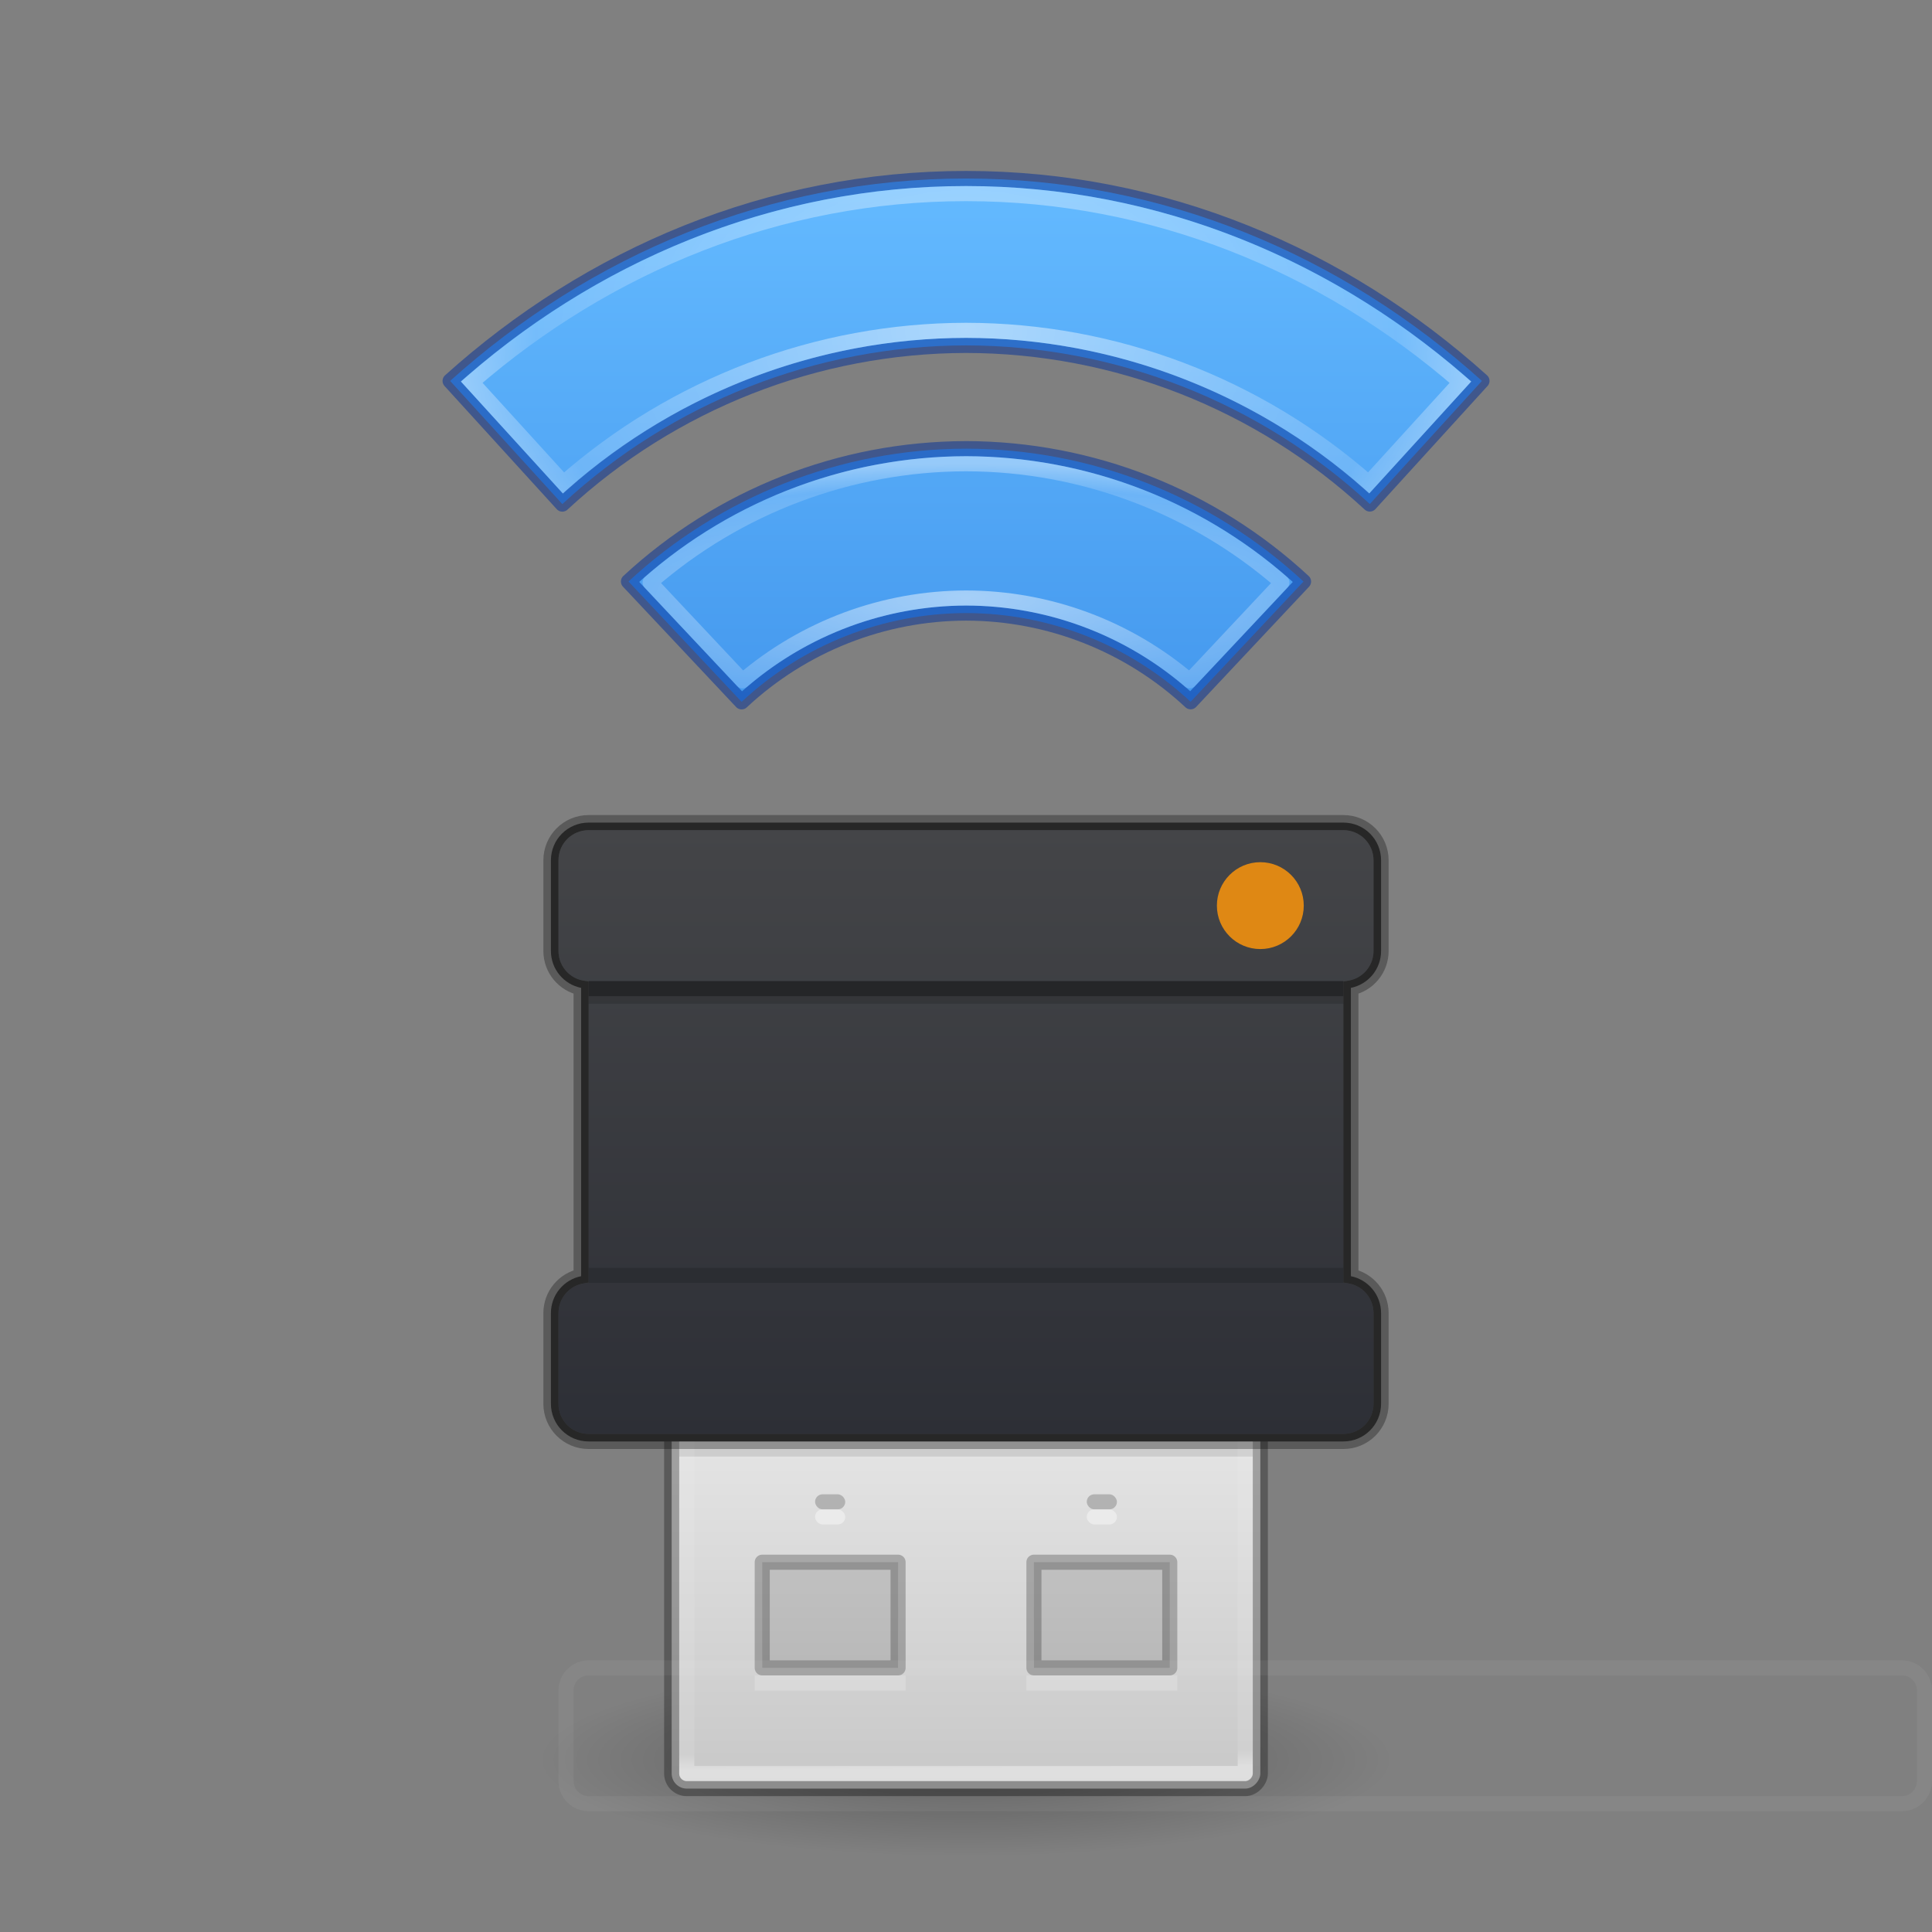 <?xml version="1.0" encoding="UTF-8" standalone="no"?>
<svg
   id="svg11300"
   height="128"
   width="128"
   version="1.0"
   viewBox="0 0 128 128"
   sodipodi:docname="usb-receiver.svg"
   inkscape:version="1.3.2 (1:1.3.2+202311252150+091e20ef0f)"
   xmlns:inkscape="http://www.inkscape.org/namespaces/inkscape"
   xmlns:sodipodi="http://sodipodi.sourceforge.net/DTD/sodipodi-0.dtd"
   xmlns:xlink="http://www.w3.org/1999/xlink"
   xmlns="http://www.w3.org/2000/svg"
   xmlns:svg="http://www.w3.org/2000/svg"
   xmlns:rdf="http://www.w3.org/1999/02/22-rdf-syntax-ns#"
   xmlns:cc="http://creativecommons.org/ns#"
   xmlns:dc="http://purl.org/dc/elements/1.1/">
  <rect x="0" y="0" width="128" height="128" fill="#808080" stroke="none"/>
  <sodipodi:namedview
     id="namedview1"
     pagecolor="#ffffff"
     bordercolor="#000000"
     borderopacity="0.25"
     inkscape:showpageshadow="2"
     inkscape:pageopacity="0.0"
     inkscape:pagecheckerboard="false"
     inkscape:deskcolor="#d1d1d1"
     showgrid="false"
     inkscape:zoom="25.015638"
     inkscape:cx="59.782605"
     inkscape:cy="74.873166"
     inkscape:window-width="2418"
     inkscape:window-height="1209"
     inkscape:window-x="54"
     inkscape:window-y="80"
     inkscape:window-maximized="0"
     inkscape:current-layer="svg11300"
     showguides="true">
    <inkscape:grid
       id="grid1"
       units="px"
       originx="0"
       originy="0"
       spacingx="1"
       spacingy="1"
       empcolor="#0099e5"
       empopacity="0.302"
       color="#0099e5"
       opacity="0.149"
       empspacing="5"
       dotted="false"
       gridanglex="30"
       gridanglez="30"
       visible="false" />
  </sodipodi:namedview>
  <defs
     id="defs3">
    <linearGradient
       id="linearGradient39">
      <stop
         id="stop36"
         style="stop-color:#ffffff;stop-opacity:0.501;"
         offset="0" />
      <stop
         id="stop37"
         style="stop-color:#ffffff;stop-opacity:0.235"
         offset="0.607" />
      <stop
         id="stop38"
         style="stop-color:#ffffff;stop-opacity:0.157"
         offset="0.835" />
      <stop
         id="stop39"
         style="stop-color:#ffffff;stop-opacity:0.392"
         offset="1" />
    </linearGradient>
    <inkscape:path-effect
       effect="offset"
       id="path-effect34"
       is_visible="true"
       lpeversion="1.2"
       linejoin_type="miter"
       unit="px"
       offset="-1"
       miter_limit="4"
       attempt_force_join="false"
       update_on_knot_move="true" />
    <inkscape:path-effect
       effect="offset"
       id="path-effect32"
       is_visible="true"
       lpeversion="1.2"
       linejoin_type="miter"
       unit="px"
       offset="-1"
       miter_limit="4"
       attempt_force_join="false"
       update_on_knot_move="true" />
    <inkscape:path-effect
       effect="offset"
       id="path-effect29"
       is_visible="true"
       lpeversion="1.2"
       linejoin_type="miter"
       unit="px"
       offset="0"
       miter_limit="4"
       attempt_force_join="false"
       update_on_knot_move="true" />
    <linearGradient
       id="linearGradient28"
       inkscape:collect="always">
      <stop
         style="stop-color:#ffffff;stop-opacity:0.048;"
         offset="0"
         id="stop25" />
      <stop
         style="stop-color:#ffffff;stop-opacity:0.01;"
         offset="0.23"
         id="stop26" />
      <stop
         style="stop-color:#ffffff;stop-opacity:0.02;"
         offset="0.84"
         id="stop27" />
      <stop
         style="stop-color:#ffffff;stop-opacity:0.148;"
         offset="1"
         id="stop28" />
    </linearGradient>
    <inkscape:path-effect
       effect="offset"
       id="path-effect20"
       is_visible="true"
       lpeversion="1.2"
       linejoin_type="miter"
       unit="px"
       offset="-0.5"
       miter_limit="4"
       attempt_force_join="false"
       update_on_knot_move="true" />
    <inkscape:path-effect
       effect="offset"
       id="path-effect16"
       is_visible="true"
       lpeversion="1.2"
       linejoin_type="miter"
       unit="px"
       offset="-0.5"
       miter_limit="4"
       attempt_force_join="false"
       update_on_knot_move="true" />
    <linearGradient
       id="linearGradient13"
       inkscape:collect="always">
      <stop
         style="stop-color:#444548;stop-opacity:1;"
         offset="0"
         id="stop13" />
      <stop
         style="stop-color:#2d2f36;stop-opacity:1;"
         offset="1"
         id="stop14" />
    </linearGradient>
    <inkscape:path-effect
       effect="offset"
       id="path-effect12"
       is_visible="true"
       lpeversion="1.2"
       linejoin_type="miter"
       unit="px"
       offset="0"
       miter_limit="4"
       attempt_force_join="false"
       update_on_knot_move="true" />
    <inkscape:path-effect
       effect="offset"
       id="path-effect10"
       is_visible="true"
       lpeversion="1.2"
       linejoin_type="miter"
       unit="px"
       offset="0"
       miter_limit="4"
       attempt_force_join="false"
       update_on_knot_move="true" />
    <inkscape:path-effect
       effect="offset"
       id="path-effect9"
       is_visible="true"
       lpeversion="1.2"
       linejoin_type="miter"
       unit="px"
       offset="-0.5"
       miter_limit="4"
       attempt_force_join="false"
       update_on_knot_move="true" />
    <inkscape:path-effect
       effect="offset"
       id="path-effect8"
       is_visible="true"
       lpeversion="1.2"
       linejoin_type="miter"
       unit="px"
       offset="1"
       miter_limit="4"
       attempt_force_join="false"
       update_on_knot_move="true" />
    <inkscape:path-effect
       effect="offset"
       id="path-effect7"
       is_visible="true"
       lpeversion="1.2"
       linejoin_type="miter"
       unit="px"
       offset="0"
       miter_limit="4"
       attempt_force_join="false"
       update_on_knot_move="true" />
    <inkscape:path-effect
       effect="offset"
       id="path-effect6"
       is_visible="true"
       lpeversion="1.2"
       linejoin_type="miter"
       unit="px"
       offset="0.5"
       miter_limit="4"
       attempt_force_join="false"
       update_on_knot_move="true" />
    <linearGradient
       id="linearGradient4614">
      <stop
         id="stop4606"
         style="stop-color:#ffffff;stop-opacity:1"
         offset="0" />
      <stop
         id="stop4608"
         style="stop-color:#ffffff;stop-opacity:0.235"
         offset="0.032" />
      <stop
         id="stop4610"
         style="stop-color:#ffffff;stop-opacity:0.157"
         offset="0.981" />
      <stop
         id="stop4612"
         style="stop-color:#ffffff;stop-opacity:0.392"
         offset="1" />
    </linearGradient>
    <linearGradient
       id="linearGradient3742">
      <stop
         offset="0"
         style="stop-color:#545454;stop-opacity:1;"
         id="stop3734" />
      <stop
         offset="0.019"
         style="stop-color:#545454;stop-opacity:0.235;"
         id="stop3736" />
      <stop
         offset="0.981"
         style="stop-color:#545454;stop-opacity:0.157;"
         id="stop3738" />
      <stop
         offset="1"
         style="stop-color:#545454;stop-opacity:0.392;"
         id="stop3740" />
    </linearGradient>
    <radialGradient
       id="radialGradient7374"
       gradientUnits="userSpaceOnUse"
       cy="41.636"
       cx="23.335"
       gradientTransform="matrix(1.248,0,0,0.282,34.872,104.847)"
       r="22.627">
      <stop
         id="stop23421"
         offset="0" />
      <stop
         id="stop23423"
         style="stop-opacity:0"
         offset="1" />
    </radialGradient>
    <linearGradient
       id="linearGradient3600-8">
      <stop
         offset="0"
         style="stop-color:#3b3b3b;stop-opacity:1;"
         id="stop3602-2" />
      <stop
         offset="1"
         style="stop-color:#242424;stop-opacity:1;"
         id="stop3604-5" />
    </linearGradient>
    <linearGradient
       gradientTransform="matrix(2.48,0,0,0.949,46.786,51.08)"
       gradientUnits="userSpaceOnUse"
       xlink:href="#linearGradient3600-8"
       id="linearGradient5466-8-3"
       y2="45.689"
       x2="11.098"
       y1="5.97"
       x1="11.098" />
    <linearGradient
       xlink:href="#linearGradient3742"
       id="linearGradient3730"
       gradientUnits="userSpaceOnUse"
       gradientTransform="matrix(1.734,0,0,1.351,-183.489,61.608)"
       x1="118.574"
       y1="3.704"
       x2="118.795"
       y2="32.293" />
    <linearGradient
       xlink:href="#linearGradient4614"
       id="linearGradient4604"
       gradientUnits="userSpaceOnUse"
       gradientTransform="matrix(1.769,0,0,3.154,-122.708,3.165)"
       x1="116.835"
       y1="-38.101"
       x2="116.791"
       y2="-26.979" />
    <linearGradient
       id="linearGradient7056">
      <stop
         offset="0"
         style="stop-color:#e6e6e6;stop-opacity:1"
         id="stop7064" />
      <stop
         offset="1"
         style="stop-color:#c8c8c8;stop-opacity:1"
         id="stop7060" />
    </linearGradient>
    <linearGradient
       gradientTransform="matrix(2.6,0,0,2.6,1.6,-2.8)"
       xlink:href="#linearGradient7056"
       id="linearGradient4763"
       x1="25"
       y1="-35"
       x2="25"
       y2="-44.396"
       gradientUnits="userSpaceOnUse" />
    <linearGradient
       inkscape:collect="always"
       xlink:href="#linearGradient13"
       id="linearGradient14"
       x1="65"
       y1="55"
       x2="65"
       y2="95"
       gradientUnits="userSpaceOnUse" />
    <linearGradient
       inkscape:collect="always"
       xlink:href="#linearGradient28"
       id="linearGradient20"
       gradientUnits="userSpaceOnUse"
       x1="65"
       y1="65"
       x2="65"
       y2="55" />
    <linearGradient
       inkscape:collect="always"
       xlink:href="#linearGradient28"
       id="linearGradient25"
       x1="64.078"
       y1="64.5"
       x2="64.078"
       y2="55.5"
       gradientUnits="userSpaceOnUse" />
    <linearGradient
       xlink:href="#linearGradient4891"
       id="linearGradient4889"
       gradientUnits="userSpaceOnUse"
       gradientTransform="matrix(2.928,0,0,2.933,-292.229,-33.505)"
       x1="120.007"
       y1="16.029"
       x2="120.007"
       y2="19.708" />
    <linearGradient
       id="linearGradient4891">
      <stop
         id="stop4893"
         style="stop-color:#ffffff;stop-opacity:1"
         offset="0" />
      <stop
         id="stop4895"
         style="stop-color:#ffffff;stop-opacity:0.235"
         offset="0.662" />
      <stop
         id="stop4899"
         style="stop-color:#ffffff;stop-opacity:0.392"
         offset="1" />
    </linearGradient>
    <linearGradient
       gradientTransform="matrix(2.977,0,0,3.157,-298.607,-40.252)"
       gradientUnits="userSpaceOnUse"
       xlink:href="#linearGradient5005"
       id="linearGradient3012"
       y2="28.251"
       x2="120.193"
       y1="24.809"
       x1="120.193" />
    <linearGradient
       id="linearGradient5005">
      <stop
         id="stop5007"
         style="stop-color:#ffffff;stop-opacity:1"
         offset="0" />
      <stop
         id="stop5009"
         style="stop-color:#ffffff;stop-opacity:0.235"
         offset="0.607" />
      <stop
         id="stop5011"
         style="stop-color:#ffffff;stop-opacity:0.157"
         offset="0.835" />
      <stop
         id="stop5013"
         style="stop-color:#ffffff;stop-opacity:0.392"
         offset="1" />
    </linearGradient>
    <linearGradient
       xlink:href="#linearGradient4891"
       id="linearGradient4889-5"
       gradientUnits="userSpaceOnUse"
       gradientTransform="matrix(1.695,0,0,1.698,-139.543,-6.233)"
       x1="120.007"
       y1="16.029"
       x2="120.007"
       y2="19.708" />
    <linearGradient
       gradientTransform="matrix(1.723,0,0,1.827,-143.234,-10.138)"
       gradientUnits="userSpaceOnUse"
       xlink:href="#linearGradient5005"
       id="linearGradient3012-2"
       y2="28.251"
       x2="120.193"
       y1="24.809"
       x1="120.193" />
    <linearGradient
       xlink:href="#linearGradient853"
       id="linearGradient3013"
       x1="64"
       y1="22.667"
       x2="64"
       y2="111.334"
       gradientUnits="userSpaceOnUse"
       gradientTransform="matrix(0.579,0,0,0.579,26.964,-1.293)" />
    <linearGradient
       id="linearGradient853">
      <stop
         id="stop849"
         offset="0"
         style="stop-color:#64baff;stop-opacity:1" />
      <stop
         id="stop851"
         offset="1"
         style="stop-color:#3689e6;stop-opacity:1" />
    </linearGradient>
    <radialGradient
       inkscape:collect="always"
       xlink:href="#linearGradient39"
       id="radialGradient41"
       cx="76.219"
       cy="-9.31"
       fx="76.219"
       fy="-9.31"
       r="33.466"
       gradientTransform="matrix(0,-0.732,1.021,0,73.51,77.647)"
       gradientUnits="userSpaceOnUse" />
    <radialGradient
       inkscape:collect="always"
       xlink:href="#linearGradient39"
       id="radialGradient42"
       cx="59.543"
       cy="37.916"
       fx="59.543"
       fy="37.916"
       r="21.429"
       gradientTransform="matrix(0,-0.415,1.595,0,3.523,64.334)"
       gradientUnits="userSpaceOnUse" />
  </defs>
  <path
     id="path23417"
     style="opacity:0.3;fill:url(#radialGradient7374);fill-rule:evenodd;stroke-width:1"
     d="m 92.246,116.607 a 28.246,6.391 0 1 1 -56.491,0 28.246,6.391 0 1 1 56.491,0 z" />
  <rect
     id="rect3448"
     style="fill:url(#linearGradient4763);fill-opacity:1;stroke:#000000;stroke-width:1;stroke-opacity:0.293"
     transform="scale(1,-1)"
     rx="1"
     ry="1"
     height="39"
     width="39"
     y="-118.5"
     x="44.5" />
  <path
     style="opacity:0.1;fill:none;fill-rule:evenodd;stroke:#000000;stroke-width:3;stroke-linecap:butt;stroke-linejoin:miter;stroke-miterlimit:4;stroke-dasharray:none;stroke-opacity:1"
     d="M 45,95 H 83"
     id="path4538" />
  <path
     style="opacity:0.35;fill:#000000;fill-opacity:0.336;stroke:#000000;stroke-width:1;stroke-linecap:butt;stroke-linejoin:round;stroke-miterlimit:4;stroke-dasharray:none;stroke-dashoffset:0;stroke-opacity:0.674"
     d="m 50.5,103.5 v 7 h 9 v -7 z"
     id="rect3450" />
  <rect
     id="rect3458"
     style="opacity:0.4;fill:none;fill-opacity:1;stroke:url(#linearGradient4604);stroke-width:1;stroke-linecap:round;stroke-linejoin:round;stroke-miterlimit:4;stroke-dasharray:none;stroke-dashoffset:0;stroke-opacity:1;marker:none"
     transform="scale(1,-1)"
     height="37"
     width="37"
     y="-117.5"
     x="45.5" />
  <path
     id="path4655"
     d="m 68.5,103.5 v 7 h 9 v -7 z"
     style="opacity:0.35;fill:#000000;fill-opacity:0.336;stroke:#000000;stroke-width:1;stroke-linecap:butt;stroke-linejoin:round;stroke-miterlimit:4;stroke-dasharray:none;stroke-dashoffset:0;stroke-opacity:0.674" />
  <path
     id="path4661"
     d="M 50,111.5 H 60"
     style="opacity:0.2;fill:none;fill-rule:evenodd;stroke:#ffffff;stroke-width:1px;stroke-linecap:butt;stroke-linejoin:miter;stroke-opacity:1" />
  <path
     style="opacity:0.2;fill:none;fill-rule:evenodd;stroke:#ffffff;stroke-width:1px;stroke-linecap:butt;stroke-linejoin:miter;stroke-opacity:1"
     d="M 68,111.5 H 78"
     id="path4663" />
  <rect
     rx="0.5"
     ry="0.5"
     y="99"
     x="54"
     height="1"
     width="2"
     id="rect4665"
     style="opacity:0.2;fill:#000000;fill-opacity:1;stroke:none;stroke-width:3;stroke-linecap:round;stroke-linejoin:round;stroke-miterlimit:4;stroke-dasharray:none;stroke-dashoffset:0;stroke-opacity:1" />
  <rect
     rx="0.5"
     style="opacity:0.2;fill:#000000;fill-opacity:1;stroke:none;stroke-width:3;stroke-linecap:round;stroke-linejoin:round;stroke-miterlimit:4;stroke-dasharray:none;stroke-dashoffset:0;stroke-opacity:1"
     id="rect4667"
     width="2"
     height="1"
     x="72"
     y="99"
     ry="0.5" />
  <rect
     rx="0.5"
     style="opacity:0.4;fill:#ffffff;fill-opacity:1;stroke:none;stroke-width:3;stroke-linecap:round;stroke-linejoin:round;stroke-miterlimit:4;stroke-dasharray:none;stroke-dashoffset:0;stroke-opacity:1"
     id="rect4669"
     width="2"
     height="1"
     x="54"
     y="100"
     ry="0.5" />
  <rect
     ry="0.5"
     y="100"
     x="72"
     height="1"
     width="2"
     id="rect4671"
     style="opacity:0.4;fill:#ffffff;fill-opacity:1;stroke:none;stroke-width:3;stroke-linecap:round;stroke-linejoin:round;stroke-miterlimit:4;stroke-dasharray:none;stroke-dashoffset:0;stroke-opacity:1"
     rx="0.5" />
  <path
     id="path12"
     style="fill:#373737;stroke:#000000;stroke-width:1;stroke-linecap:round;stroke-dasharray:none;stroke-opacity:0.297;stroke-linejoin:miter;fill-opacity:1"
     d="m 39,54.5 c -1.385,0 -2.5,1.115 -2.5,2.5 v 6 c 0,1.214 0.856,2.219 2,2.449 v 19.102 c -1.144,0.23 -2,1.236 -2,2.449 v 6 c 0,1.385 1.115,2.5 2.5,2.5 h 50 c 1.385,0 2.5,-1.115 2.5,-2.5 v -6 c 0,-1.214 -0.856,-2.219 -2,-2.449 V 65.449 c 1.144,-0.23 2,-1.236 2,-2.449 v -6 c 0,-1.385 -1.115,-2.5 -2.5,-2.5 z" />
  <path
     id="rect10"
     style="fill:url(#linearGradient14);stroke:none;stroke-width:0.667;stroke-linecap:round;stroke-dasharray:none;stroke-opacity:0.297;fill-opacity:1"
     d="M 39 55 C 37.892 55 37 55.892 37 57 L 37 63 C 37 64.108 37.892 65 39 65 L 39 85 C 37.892 85 37 85.892 37 87 L 37 93 C 37 94.108 37.892 95 39 95 L 89 95 C 90.108 95 91 94.108 91 93 L 91 87 C 91 85.892 90.108 85 89 85 L 89 65 C 90.108 65 91 64.108 91 63 L 91 57 C 91 55.892 90.108 55 89 55 L 39 55 z " />
  <path
     style="fill:#444548;fill-opacity:1;stroke:#000000;stroke-width:1.5;stroke-linecap:butt;stroke-dasharray:none;stroke-opacity:0.152"
     d="M 39,65.75 H 89"
     id="path16" />
  <path
     style="fill:none;fill-opacity:0;stroke:#000000;stroke-width:1;stroke-linecap:butt;stroke-dasharray:none;stroke-opacity:0.297"
     d="M 39,65.5 H 89"
     id="path14" />
  <path
     style="fill:none;fill-opacity:1;stroke:url(#linearGradient25);stroke-width:1;stroke-linecap:butt;stroke-dasharray:none;stroke-opacity:1;opacity:1"
     id="rect16"
     width="54"
     height="10"
     x="37"
     y="55"
     rx="2"
     ry="2"
     sodipodi:type="rect"
     d="m 39,55.5 h 50 c 0.831,0 1.5,0.669 1.5,1.5 v 6 c 0,0.831 -0.669,1.5 -1.5,1.5 H 39 c -0.831,0 -1.5,-0.669 -1.5,-1.5 v -6 c 0,-0.831 0.669,-1.5 1.5,-1.5 z"
     inkscape:path-effect="#path-effect16" />
  <path
     style="fill:none;fill-opacity:1;stroke:url(#linearGradient20);stroke-width:1;stroke-linecap:butt;stroke-dasharray:none;stroke-opacity:0.297"
     id="path19"
     width="54"
     height="10"
     x="37"
     y="55"
     rx="2"
     ry="2"
     sodipodi:type="rect"
     d="m 39,55.5 h 50 c 0.831,0 1.5,0.669 1.5,1.5 v 6 c 0,0.831 -0.669,1.5 -1.5,1.5 H 39 c -0.831,0 -1.5,-0.669 -1.5,-1.5 v -6 c 0,-0.831 0.669,-1.5 1.5,-1.5 z"
     inkscape:path-effect="#path-effect20"
     transform="translate(0,30)" />
  <circle
     style="fill:#df8814;fill-opacity:1;stroke:none;stroke-width:0.829;stroke-linecap:butt;stroke-linejoin:miter;stroke-dasharray:none;stroke-opacity:0.297"
     id="path20"
     cx="83.5"
     cy="60"
     r="2.878" />
  <path
     style="fill:none;fill-opacity:0;stroke:#000000;stroke-width:1;stroke-linecap:butt;stroke-dasharray:none;stroke-opacity:0.15"
     d="M 39,84.5 H 89"
     id="path28" />
  <path
     style="color:#000000;clip-rule:nonzero;display:inline;overflow:visible;visibility:visible;isolation:auto;mix-blend-mode:normal;color-interpolation:sRGB;color-interpolation-filters:linearRGB;solid-color:#000000;solid-opacity:1;fill:url(#linearGradient3013);fill-opacity:1;fill-rule:nonzero;stroke:#002e99;stroke-width:1;stroke-linecap:round;stroke-linejoin:round;stroke-miterlimit:4;stroke-dasharray:none;stroke-dashoffset:0;stroke-opacity:0.5;marker:none;color-rendering:auto;image-rendering:auto;shape-rendering:auto;text-rendering:auto;enable-background:accumulate"
     d="m 64.003,11.826 c -13.004,0 -24.923,5.073 -34.182,13.411 l 7.435,8.161 c 7.282,-6.743 16.83,-10.497 26.747,-10.514 9.918,0.015 19.468,3.766 26.751,10.509 l 7.43,-8.157 C 88.926,16.899 77.007,11.826 64.003,11.826 Z m 0,17.899 c -8.294,0.013 -16.279,3.155 -22.365,8.801 L 49.134,46.5 c 4.038,-3.77 9.35,-5.871 14.869,-5.882 5.522,0.007 10.838,2.107 14.878,5.877 l 7.482,-7.966 C 80.28,32.884 72.297,29.74 64.003,29.724 Z"
     id="path4391-5"
     sodipodi:nodetypes="scccccsccccccc" />
  <path
     style="color:#000000;clip-rule:nonzero;display:inline;overflow:visible;visibility:visible;isolation:auto;mix-blend-mode:normal;color-interpolation:sRGB;color-interpolation-filters:linearRGB;solid-color:#000000;solid-opacity:1;fill:none;fill-opacity:1;fill-rule:nonzero;stroke:url(#radialGradient42);stroke-width:1;stroke-linecap:round;stroke-linejoin:round;stroke-miterlimit:4;stroke-dasharray:none;stroke-dashoffset:0;stroke-opacity:1;marker:none;color-rendering:auto;image-rendering:auto;shape-rendering:auto;text-rendering:auto;enable-background:accumulate"
     d="m 64.002,30.725 c 7.705,0.014 15.13,2.819 20.928,7.869 l -6.111,6.508 c -4.123,-3.524 -9.371,-5.476 -14.816,-5.482 -5.44,0.01 -10.686,1.962 -14.807,5.486 l -6.123,-6.516 c 5.799,-5.05 13.227,-7.853 20.93,-7.865 z"
     id="path32"
     inkscape:path-effect="#path-effect34"
     inkscape:original-d="m 64.003166,29.724426 c -8.294307,0.0132 -16.279316,3.155444 -22.364667,8.8009 L 49.133687,46.5 c 4.037686,-3.770258 9.349515,-5.871374 14.869479,-5.881684 5.52236,0.0069 10.83758,2.106645 14.878113,5.877359 l 7.482236,-7.966021 C 80.279919,32.883633 72.296564,29.739889 64.003166,29.724426 Z" />
  <path
     style="color:#000000;clip-rule:nonzero;display:inline;overflow:visible;visibility:visible;isolation:auto;mix-blend-mode:normal;color-interpolation:sRGB;color-interpolation-filters:linearRGB;solid-color:#000000;solid-opacity:1;fill:none;fill-opacity:1;fill-rule:nonzero;stroke:url(#radialGradient41);stroke-width:1;stroke-linecap:butt;stroke-linejoin:miter;stroke-miterlimit:4;stroke-dasharray:none;stroke-dashoffset:0;stroke-opacity:1;marker:none;color-rendering:auto;image-rendering:auto;shape-rendering:auto;text-rendering:auto;enable-background:accumulate"
     d="m 64.004,12.826 c 12.387,0 23.777,4.711 32.752,12.496 l -6.078,6.67 C 83.31,25.504 73.838,21.899 64.002,21.885 54.17,21.902 44.698,25.508 37.332,31.996 l -6.078,-6.676 c 8.975,-7.784 20.364,-12.494 32.75,-12.494 z"
     id="path29"
     inkscape:path-effect="#path-effect32"
     inkscape:original-d="m 64.003166,11.825537 c -13.004029,0 -24.922599,5.073374 -34.181676,13.411102 l 7.434746,8.160837 c 7.281959,-6.743496 16.829835,-10.496512 26.74693,-10.513509 9.918003,0.01474 19.467534,3.76625 26.751246,10.509183 l 7.430423,-8.156511 C 88.925767,16.898911 77.007194,11.825537 64.003166,11.825537 Z" />
</svg>
